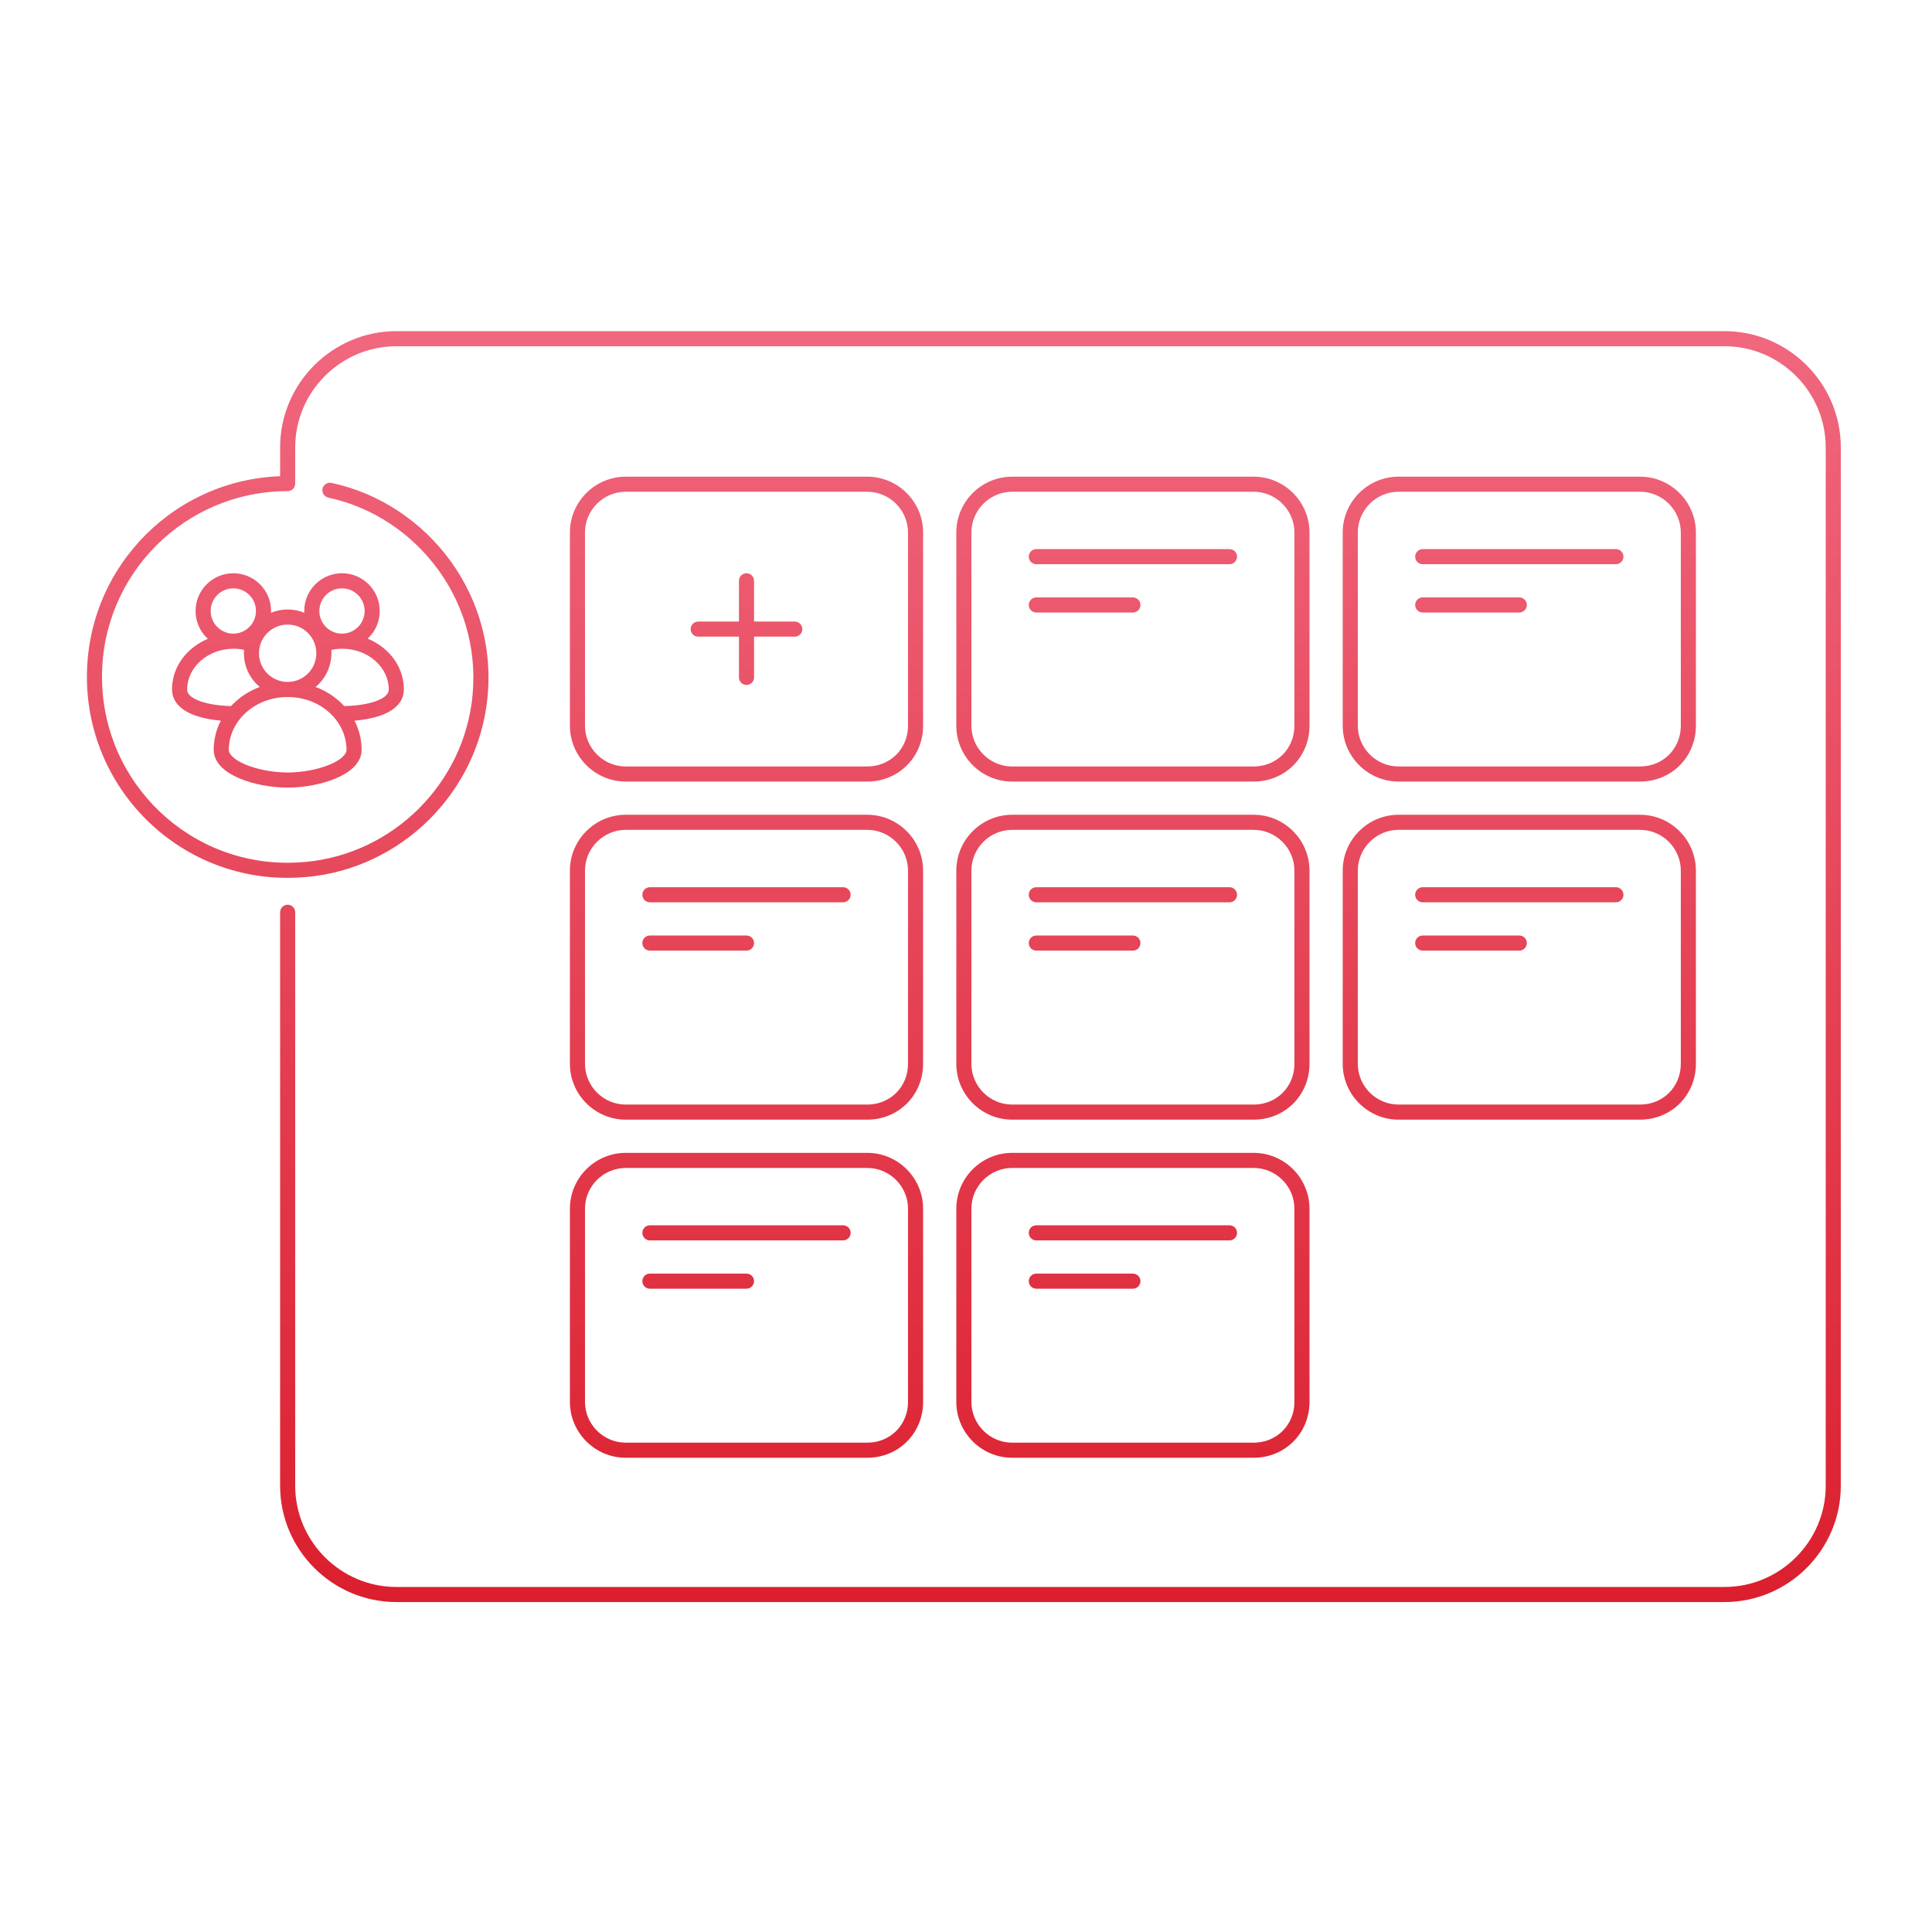<svg width="320" height="320" viewBox="0 0 320 320" fill="none" xmlns="http://www.w3.org/2000/svg">
<path d="M54.906 79.978C54.231 79.833 53.567 80.263 53.422 80.938C53.278 81.613 53.708 82.278 54.383 82.422L54.906 79.978ZM79.344 116.7L80.582 116.873L80.582 116.873L79.344 116.7ZM49.344 144.1L49.287 142.851L49.277 142.852L49.344 144.1ZM47.645 80.1V81.35C48.335 81.35 48.895 80.79 48.895 80.1H47.645ZM48.895 151.1C48.895 150.41 48.335 149.85 47.645 149.85C46.954 149.85 46.395 150.41 46.395 151.1H48.895ZM41.349 107.886C42.004 108.104 42.712 107.75 42.93 107.095C43.149 106.44 42.795 105.732 42.14 105.514L41.349 107.886ZM38.745 119.45C39.435 119.45 39.995 118.89 39.995 118.2C39.995 117.51 39.435 116.95 38.745 116.95V119.45ZM56.645 116.95C55.954 116.95 55.395 117.51 55.395 118.2C55.395 118.89 55.954 119.45 56.645 119.45V116.95ZM53.249 105.514C52.594 105.732 52.24 106.44 52.459 107.095C52.677 107.75 53.385 108.104 54.04 107.886L53.249 105.514ZM124.895 96.2C124.895 95.51 124.335 94.95 123.645 94.95C122.954 94.95 122.395 95.51 122.395 96.2H124.895ZM122.395 112.2C122.395 112.89 122.954 113.45 123.645 113.45C124.335 113.45 124.895 112.89 124.895 112.2H122.395ZM131.645 105.45C132.335 105.45 132.895 104.89 132.895 104.2C132.895 103.51 132.335 102.95 131.645 102.95V105.45ZM115.645 102.95C114.954 102.95 114.395 103.51 114.395 104.2C114.395 104.89 114.954 105.45 115.645 105.45V102.95ZM171.645 90.95C170.954 90.95 170.395 91.51 170.395 92.2C170.395 92.89 170.954 93.45 171.645 93.45V90.95ZM203.645 93.45C204.335 93.45 204.895 92.89 204.895 92.2C204.895 91.51 204.335 90.95 203.645 90.95V93.45ZM171.645 98.95C170.954 98.95 170.395 99.51 170.395 100.2C170.395 100.89 170.954 101.45 171.645 101.45V98.95ZM187.645 101.45C188.335 101.45 188.895 100.89 188.895 100.2C188.895 99.51 188.335 98.95 187.645 98.95V101.45ZM235.645 90.95C234.954 90.95 234.395 91.51 234.395 92.2C234.395 92.89 234.954 93.45 235.645 93.45V90.95ZM267.645 93.45C268.335 93.45 268.895 92.89 268.895 92.2C268.895 91.51 268.335 90.95 267.645 90.95V93.45ZM235.645 98.95C234.954 98.95 234.395 99.51 234.395 100.2C234.395 100.89 234.954 101.45 235.645 101.45V98.95ZM251.645 101.45C252.335 101.45 252.895 100.89 252.895 100.2C252.895 99.51 252.335 98.95 251.645 98.95V101.45ZM171.645 146.95C170.954 146.95 170.395 147.51 170.395 148.2C170.395 148.89 170.954 149.45 171.645 149.45V146.95ZM203.645 149.45C204.335 149.45 204.895 148.89 204.895 148.2C204.895 147.51 204.335 146.95 203.645 146.95V149.45ZM171.645 154.95C170.954 154.95 170.395 155.51 170.395 156.2C170.395 156.89 170.954 157.45 171.645 157.45V154.95ZM187.645 157.45C188.335 157.45 188.895 156.89 188.895 156.2C188.895 155.51 188.335 154.95 187.645 154.95V157.45ZM235.645 146.95C234.954 146.95 234.395 147.51 234.395 148.2C234.395 148.89 234.954 149.45 235.645 149.45V146.95ZM267.645 149.45C268.335 149.45 268.895 148.89 268.895 148.2C268.895 147.51 268.335 146.95 267.645 146.95V149.45ZM235.645 154.95C234.954 154.95 234.395 155.51 234.395 156.2C234.395 156.89 234.954 157.45 235.645 157.45V154.95ZM251.645 157.45C252.335 157.45 252.895 156.89 252.895 156.2C252.895 155.51 252.335 154.95 251.645 154.95V157.45ZM171.645 202.95C170.954 202.95 170.395 203.51 170.395 204.2C170.395 204.89 170.954 205.45 171.645 205.45V202.95ZM203.645 205.45C204.335 205.45 204.895 204.89 204.895 204.2C204.895 203.51 204.335 202.95 203.645 202.95V205.45ZM171.645 210.95C170.954 210.95 170.395 211.51 170.395 212.2C170.395 212.89 170.954 213.45 171.645 213.45V210.95ZM187.645 213.45C188.335 213.45 188.895 212.89 188.895 212.2C188.895 211.51 188.335 210.95 187.645 210.95V213.45ZM107.645 146.95C106.954 146.95 106.395 147.51 106.395 148.2C106.395 148.89 106.954 149.45 107.645 149.45V146.95ZM139.645 149.45C140.335 149.45 140.895 148.89 140.895 148.2C140.895 147.51 140.335 146.95 139.645 146.95V149.45ZM107.645 154.95C106.954 154.95 106.395 155.51 106.395 156.2C106.395 156.89 106.954 157.45 107.645 157.45V154.95ZM123.645 157.45C124.335 157.45 124.895 156.89 124.895 156.2C124.895 155.51 124.335 154.95 123.645 154.95V157.45ZM107.645 202.95C106.954 202.95 106.395 203.51 106.395 204.2C106.395 204.89 106.954 205.45 107.645 205.45V202.95ZM139.645 205.45C140.335 205.45 140.895 204.89 140.895 204.2C140.895 203.51 140.335 202.95 139.645 202.95V205.45ZM107.645 210.95C106.954 210.95 106.395 211.51 106.395 212.2C106.395 212.89 106.954 213.45 107.645 213.45V210.95ZM123.645 213.45C124.335 213.45 124.895 212.89 124.895 212.2C124.895 211.51 124.335 210.95 123.645 210.95V213.45ZM54.383 82.422C69.173 85.592 80.412 100.008 78.106 116.527L80.582 116.873C83.078 98.992 70.916 83.408 54.906 79.978L54.383 82.422ZM78.107 116.527C76.089 130.936 63.88 142.179 49.287 142.851L49.402 145.349C65.209 144.621 78.4 132.464 80.582 116.873L78.107 116.527ZM49.277 142.852C31.6 143.812 16.895 129.691 16.895 112.1H14.395C14.395 131.109 30.289 146.387 49.412 145.348L49.277 142.852ZM16.895 112.1C16.895 95.09 30.635 81.35 47.645 81.35V78.85C29.254 78.85 14.395 93.71 14.395 112.1H16.895ZM48.895 80.1V74.1H46.395V80.1H48.895ZM48.895 74.1C48.895 64.89 56.435 57.35 65.644 57.35V54.85C55.054 54.85 46.395 63.51 46.395 74.1H48.895ZM65.644 57.35H285.645V54.85H65.644V57.35ZM285.645 57.35C294.854 57.35 302.395 64.89 302.395 74.1H304.895C304.895 63.51 296.235 54.85 285.645 54.85V57.35ZM302.395 74.1V246.1H304.895V74.1H302.395ZM302.395 246.1C302.395 255.31 294.854 262.85 285.645 262.85V265.35C296.235 265.35 304.895 256.69 304.895 246.1H302.395ZM285.645 262.85H65.644V265.35H285.645V262.85ZM65.644 262.85C56.435 262.85 48.895 255.31 48.895 246.1H46.395C46.395 256.69 55.054 265.35 65.644 265.35V262.85ZM48.895 246.1V151.1H46.395V246.1H48.895ZM42.14 105.514C41.133 105.178 39.999 104.95 38.745 104.95V107.45C39.69 107.45 40.556 107.621 41.349 107.886L42.14 105.514ZM38.745 104.95C33.192 104.95 28.494 108.98 28.494 114.2H30.994C30.994 110.62 34.297 107.45 38.745 107.45V104.95ZM28.494 114.2C28.494 116.556 30.48 117.843 32.324 118.502C34.26 119.194 36.668 119.45 38.745 119.45V116.95C36.821 116.95 34.729 116.706 33.165 116.148C31.509 115.556 30.994 114.844 30.994 114.2H28.494ZM56.645 119.45C58.721 119.45 61.129 119.194 63.065 118.502C64.909 117.843 66.894 116.556 66.894 114.2H64.394C64.394 114.844 63.88 115.556 62.224 116.148C60.66 116.706 58.568 116.95 56.645 116.95V119.45ZM66.894 114.2C66.894 108.98 62.197 104.95 56.645 104.95V107.45C61.092 107.45 64.394 110.62 64.394 114.2H66.894ZM56.645 104.95C55.39 104.95 54.256 105.178 53.249 105.514L54.04 107.886C54.833 107.621 55.699 107.45 56.645 107.45V104.95ZM52.395 108.2C52.395 110.823 50.268 112.95 47.645 112.95V115.45C51.649 115.45 54.895 112.204 54.895 108.2H52.395ZM47.645 112.95C45.021 112.95 42.895 110.823 42.895 108.2H40.395C40.395 112.204 43.641 115.45 47.645 115.45V112.95ZM42.895 108.2C42.895 105.577 45.021 103.45 47.645 103.45V100.95C43.641 100.95 40.395 104.196 40.395 108.2H42.895ZM47.645 103.45C50.268 103.45 52.395 105.577 52.395 108.2H54.895C54.895 104.196 51.649 100.95 47.645 100.95V103.45ZM60.395 101.2C60.395 103.271 58.716 104.95 56.645 104.95V107.45C60.096 107.45 62.895 104.652 62.895 101.2H60.395ZM56.645 104.95C54.574 104.95 52.895 103.271 52.895 101.2H50.395C50.395 104.652 53.193 107.45 56.645 107.45V104.95ZM52.895 101.2C52.895 99.129 54.574 97.45 56.645 97.45V94.95C53.193 94.95 50.395 97.748 50.395 101.2H52.895ZM56.645 97.45C58.716 97.45 60.395 99.129 60.395 101.2H62.895C62.895 97.748 60.096 94.95 56.645 94.95V97.45ZM42.395 101.2C42.395 103.271 40.716 104.95 38.645 104.95V107.45C42.096 107.45 44.895 104.652 44.895 101.2H42.395ZM38.645 104.95C36.574 104.95 34.895 103.271 34.895 101.2H32.395C32.395 104.652 35.193 107.45 38.645 107.45V104.95ZM34.895 101.2C34.895 99.129 36.574 97.45 38.645 97.45V94.95C35.193 94.95 32.395 97.748 32.395 101.2H34.895ZM38.645 97.45C40.716 97.45 42.395 99.129 42.395 101.2H44.895C44.895 97.748 42.096 94.95 38.645 94.95V97.45ZM35.395 124.2C35.395 125.402 36.002 126.395 36.799 127.153C37.59 127.906 38.648 128.509 39.794 128.981C42.088 129.926 45.003 130.45 47.645 130.45V127.95C45.286 127.95 42.701 127.474 40.745 126.669C39.766 126.266 39.011 125.807 38.522 125.341C38.037 124.88 37.895 124.498 37.895 124.2H35.395ZM47.645 130.45C50.286 130.45 53.201 129.926 55.495 128.981C56.641 128.509 57.699 127.906 58.49 127.153C59.287 126.395 59.895 125.402 59.895 124.2H57.395C57.395 124.498 57.252 124.88 56.767 125.341C56.278 125.807 55.523 126.266 54.544 126.669C52.588 127.474 50.003 127.95 47.645 127.95V130.45ZM59.895 124.2C59.895 117.904 54.324 112.95 47.645 112.95V115.45C53.165 115.45 57.395 119.496 57.395 124.2H59.895ZM47.645 112.95C40.965 112.95 35.395 117.904 35.395 124.2H37.895C37.895 119.496 42.124 115.45 47.645 115.45V112.95ZM143.645 126.95H103.645V129.45H143.645V126.95ZM103.645 126.95C99.935 126.95 96.894 123.91 96.894 120.2H94.394C94.394 125.29 98.554 129.45 103.645 129.45V126.95ZM96.894 120.2V88.2H94.394V120.2H96.894ZM96.894 88.2C96.894 84.49 99.935 81.45 103.645 81.45V78.95C98.554 78.95 94.394 83.11 94.394 88.2H96.894ZM103.645 81.45H143.645V78.95H103.645V81.45ZM143.645 81.45C147.354 81.45 150.395 84.49 150.395 88.2H152.895C152.895 83.11 148.735 78.95 143.645 78.95V81.45ZM150.395 88.2V120.2H152.895V88.2H150.395ZM150.395 120.2C150.395 124.01 147.454 126.95 143.645 126.95V129.45C148.835 129.45 152.895 125.39 152.895 120.2H150.395ZM207.645 126.95H167.645V129.45H207.645V126.95ZM167.645 126.95C163.935 126.95 160.895 123.91 160.895 120.2H158.395C158.395 125.29 162.554 129.45 167.645 129.45V126.95ZM160.895 120.2V88.2H158.395V120.2H160.895ZM160.895 88.2C160.895 84.49 163.935 81.45 167.645 81.45V78.95C162.554 78.95 158.395 83.11 158.395 88.2H160.895ZM167.645 81.45H207.645V78.95H167.645V81.45ZM207.645 81.45C211.354 81.45 214.395 84.49 214.395 88.2H216.895C216.895 83.11 212.735 78.95 207.645 78.95V81.45ZM214.395 88.2V120.2H216.895V88.2H214.395ZM214.395 120.2C214.395 124.01 211.454 126.95 207.645 126.95V129.45C212.835 129.45 216.895 125.39 216.895 120.2H214.395ZM271.645 126.95H231.645V129.45H271.645V126.95ZM231.645 126.95C227.935 126.95 224.895 123.91 224.895 120.2H222.395C222.395 125.29 226.554 129.45 231.645 129.45V126.95ZM224.895 120.2V88.2H222.395V120.2H224.895ZM224.895 88.2C224.895 84.49 227.935 81.45 231.645 81.45V78.95C226.554 78.95 222.395 83.11 222.395 88.2H224.895ZM231.645 81.45H271.645V78.95H231.645V81.45ZM271.645 81.45C275.354 81.45 278.395 84.49 278.395 88.2H280.895C280.895 83.11 276.735 78.95 271.645 78.95V81.45ZM278.395 88.2V120.2H280.895V88.2H278.395ZM278.395 120.2C278.395 124.01 275.454 126.95 271.645 126.95V129.45C276.835 129.45 280.895 125.39 280.895 120.2H278.395ZM143.645 182.95H103.645V185.45H143.645V182.95ZM103.645 182.95C99.935 182.95 96.894 179.91 96.894 176.2H94.394C94.394 181.29 98.554 185.45 103.645 185.45V182.95ZM96.894 176.2V144.2H94.394V176.2H96.894ZM96.894 144.2C96.894 140.49 99.935 137.45 103.645 137.45V134.95C98.554 134.95 94.394 139.11 94.394 144.2H96.894ZM103.645 137.45H143.645V134.95H103.645V137.45ZM143.645 137.45C147.354 137.45 150.395 140.49 150.395 144.2H152.895C152.895 139.11 148.735 134.95 143.645 134.95V137.45ZM150.395 144.2V176.2H152.895V144.2H150.395ZM150.395 176.2C150.395 180.01 147.454 182.95 143.645 182.95V185.45C148.835 185.45 152.895 181.39 152.895 176.2H150.395ZM207.645 182.95H167.645V185.45H207.645V182.95ZM167.645 182.95C163.935 182.95 160.895 179.91 160.895 176.2H158.395C158.395 181.29 162.554 185.45 167.645 185.45V182.95ZM160.895 176.2V144.2H158.395V176.2H160.895ZM160.895 144.2C160.895 140.49 163.935 137.45 167.645 137.45V134.95C162.554 134.95 158.395 139.11 158.395 144.2H160.895ZM167.645 137.45H207.645V134.95H167.645V137.45ZM207.645 137.45C211.354 137.45 214.395 140.49 214.395 144.2H216.895C216.895 139.11 212.735 134.95 207.645 134.95V137.45ZM214.395 144.2V176.2H216.895V144.2H214.395ZM214.395 176.2C214.395 180.01 211.454 182.95 207.645 182.95V185.45C212.835 185.45 216.895 181.39 216.895 176.2H214.395ZM271.645 182.95H231.645V185.45H271.645V182.95ZM231.645 182.95C227.935 182.95 224.895 179.91 224.895 176.2H222.395C222.395 181.29 226.554 185.45 231.645 185.45V182.95ZM224.895 176.2V144.2H222.395V176.2H224.895ZM224.895 144.2C224.895 140.49 227.935 137.45 231.645 137.45V134.95C226.554 134.95 222.395 139.11 222.395 144.2H224.895ZM231.645 137.45H271.645V134.95H231.645V137.45ZM271.645 137.45C275.354 137.45 278.395 140.49 278.395 144.2H280.895C280.895 139.11 276.735 134.95 271.645 134.95V137.45ZM278.395 144.2V176.2H280.895V144.2H278.395ZM278.395 176.2C278.395 180.01 275.454 182.95 271.645 182.95V185.45C276.835 185.45 280.895 181.39 280.895 176.2H278.395ZM143.645 238.95H103.645V241.45H143.645V238.95ZM103.645 238.95C99.935 238.95 96.894 235.91 96.894 232.2H94.394C94.394 237.29 98.554 241.45 103.645 241.45V238.95ZM96.894 232.2V200.2H94.394V232.2H96.894ZM96.894 200.2C96.894 196.49 99.935 193.45 103.645 193.45V190.95C98.554 190.95 94.394 195.11 94.394 200.2H96.894ZM103.645 193.45H143.645V190.95H103.645V193.45ZM143.645 193.45C147.354 193.45 150.395 196.49 150.395 200.2H152.895C152.895 195.11 148.735 190.95 143.645 190.95V193.45ZM150.395 200.2V232.2H152.895V200.2H150.395ZM150.395 232.2C150.395 236.01 147.454 238.95 143.645 238.95V241.45C148.835 241.45 152.895 237.39 152.895 232.2H150.395ZM207.645 238.95H167.645V241.45H207.645V238.95ZM167.645 238.95C163.935 238.95 160.895 235.91 160.895 232.2H158.395C158.395 237.29 162.554 241.45 167.645 241.45V238.95ZM160.895 232.2V200.2H158.395V232.2H160.895ZM160.895 200.2C160.895 196.49 163.935 193.45 167.645 193.45V190.95C162.554 190.95 158.395 195.11 158.395 200.2H160.895ZM167.645 193.45H207.645V190.95H167.645V193.45ZM207.645 193.45C211.354 193.45 214.395 196.49 214.395 200.2H216.895C216.895 195.11 212.735 190.95 207.645 190.95V193.45ZM214.395 200.2V232.2H216.895V200.2H214.395ZM214.395 232.2C214.395 236.01 211.454 238.95 207.645 238.95V241.45C212.835 241.45 216.895 237.39 216.895 232.2H214.395ZM122.395 96.2V112.2H124.895V96.2H122.395ZM131.645 102.95H115.645V105.45H131.645V102.95ZM171.645 93.45H203.645V90.95H171.645V93.45ZM171.645 101.45H187.645V98.95H171.645V101.45ZM235.645 93.45H267.645V90.95H235.645V93.45ZM235.645 101.45H251.645V98.95H235.645V101.45ZM171.645 149.45H203.645V146.95H171.645V149.45ZM171.645 157.45H187.645V154.95H171.645V157.45ZM235.645 149.45H267.645V146.95H235.645V149.45ZM235.645 157.45H251.645V154.95H235.645V157.45ZM171.645 205.45H203.645V202.95H171.645V205.45ZM171.645 213.45H187.645V210.95H171.645V213.45ZM107.645 149.45H139.645V146.95H107.645V149.45ZM107.645 157.45H123.645V154.95H107.645V157.45ZM107.645 205.45H139.645V202.95H107.645V205.45ZM107.645 213.45H123.645V210.95H107.645V213.45Z" fill="url(#paint0_linear_4_1828)"/>
<defs>
<linearGradient id="paint0_linear_4_1828" x1="159.645" y1="56.1" x2="159.645" y2="264.1" gradientUnits="userSpaceOnUse">
<stop stop-color="#F0677E"/>
<stop offset="1" stop-color="#DB1F2E"/>
</linearGradient>
</defs>
</svg>
